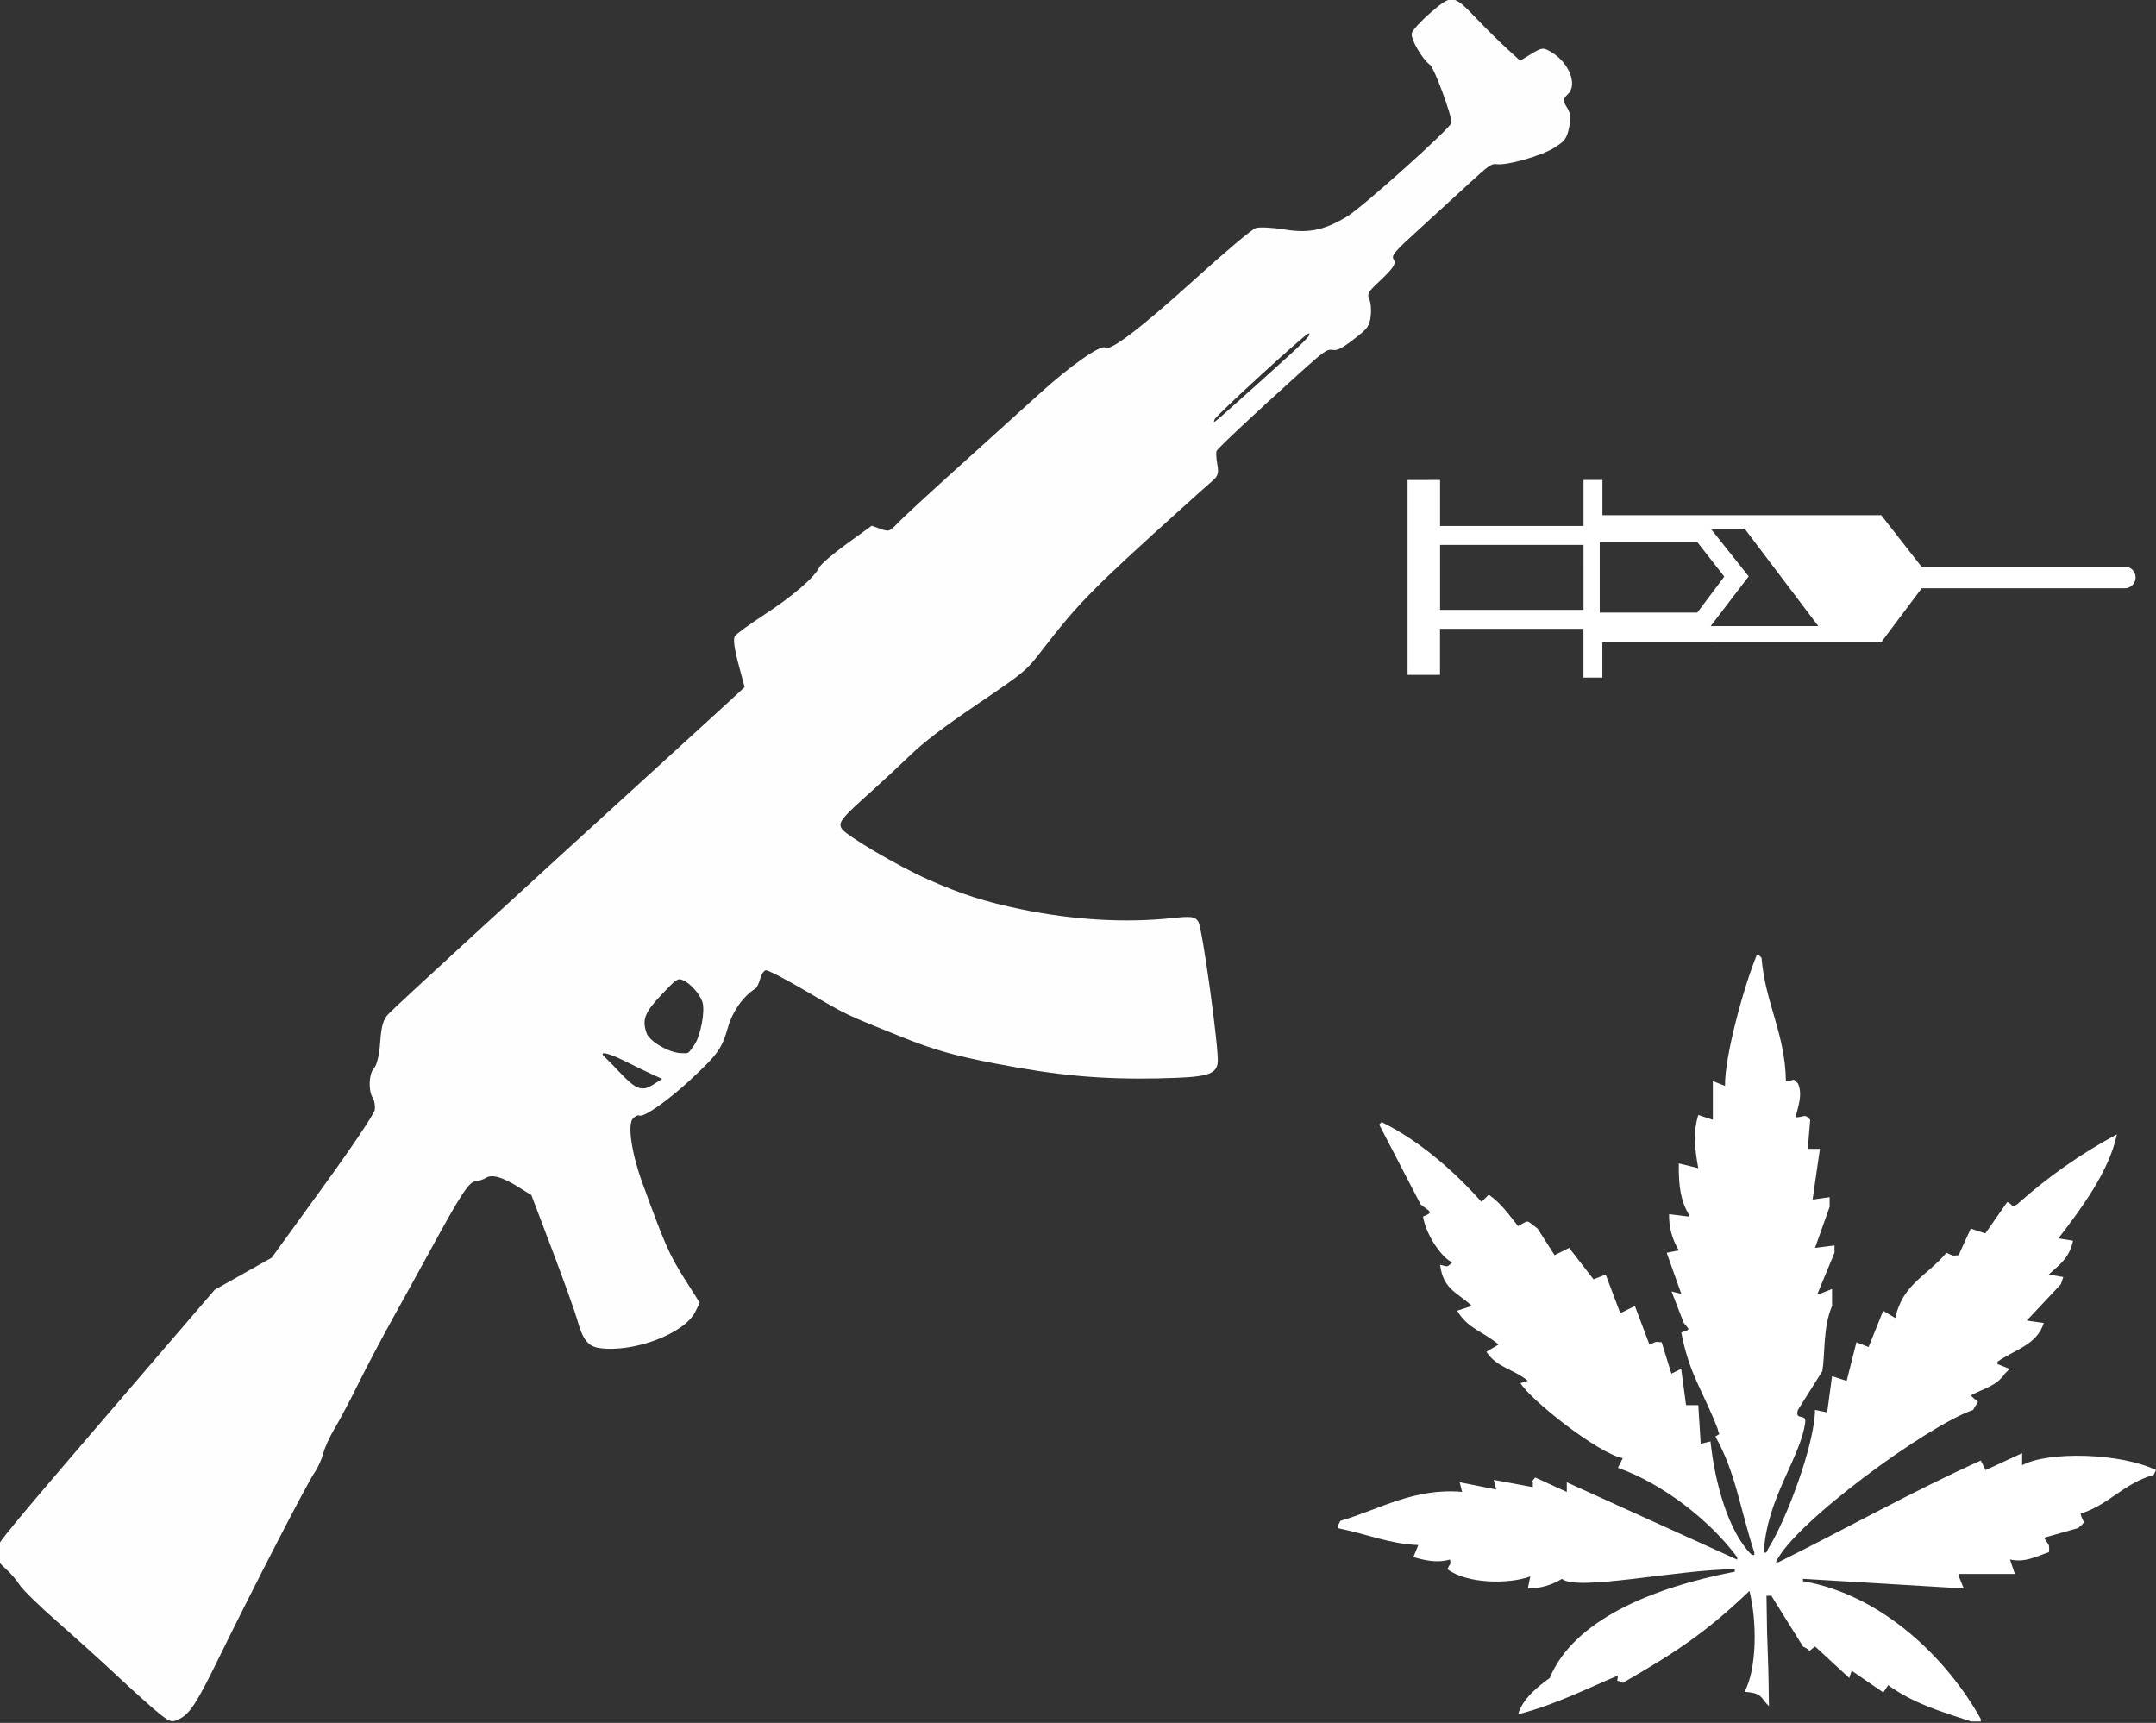 <?xml version="1.0" encoding="UTF-8" standalone="no"?>
<svg
   xmlns:dc="http://purl.org/dc/elements/1.1/"
   xmlns:cc="http://creativecommons.org/ns#"
   xmlns:rdf="http://www.w3.org/1999/02/22-rdf-syntax-ns#"
   xmlns:svg="http://www.w3.org/2000/svg"
   xmlns="http://www.w3.org/2000/svg"
   width="34.418mm"
   height="27.505mm"
   viewBox="0 0 34.418 27.505"
   version="1.1"
   id="svg8">
  <rect x="0" y="0" width="34.418" height="27.505" fill="#333333" stroke="none"/>
  <defs
     id="defs2">
    <style
       id="style2">
      .cls-1 {
        fill-rule: evenodd;
      }
    </style>
    <style
       id="style2-2">
      .cls-1 {
        fill-rule: evenodd;
      }
    </style>
  </defs>
  <g
     id="layer1"
     transform="translate(-47.929,-112.635)">
    <g
       id="g861"
       transform="matrix(0.422,-0.267,0.267,0.422,-21.67,114.33)">
      <path
         style="fill:#fefefe;stroke-width:0.085"
         d="m 132.483,120.602 c -1.612,-0.978 -2.693,-1.808 -4.193,-3.219 -0.969,-0.912 -1.409,-1.404 -2.059,-2.303 -1.154,-1.597 -1.106,-1.519 -1.799,-2.868 -0.344,-0.669 -0.675,-1.236 -0.736,-1.26 -0.061,-0.024 -0.196,0.038 -0.302,0.137 -0.105,0.099 -0.235,0.18 -0.288,0.18 -0.463,0 -1.003,0.22 -1.396,0.569 -0.54,0.48 -0.734,0.56 -1.885,0.778 -0.969,0.184 -1.945,0.232 -2.026,0.1 -0.026,-0.042 -0.128,-0.056 -0.227,-0.03 -0.252,0.066 -0.626,0.906 -0.841,1.887 -0.446,2.035 -0.503,2.409 -0.503,3.309 v 0.924 l -0.275,0.168 c -0.661,0.403 -2.356,0.058 -3.198,-0.65 -0.293,-0.247 -0.321,-0.515 -0.122,-1.171 0.071,-0.233 0.299,-1.258 0.508,-2.277 l 0.379,-1.854 -0.207,-0.432 c -0.267,-0.556 -0.495,-0.813 -0.723,-0.813 -0.1,0 -0.255,-0.039 -0.344,-0.087 -0.181,-0.097 -0.615,0.101 -2.409,1.098 -0.559,0.311 -1.53,0.845 -2.159,1.188 -0.629,0.342 -1.562,0.879 -2.074,1.191 -0.512,0.313 -1.141,0.672 -1.397,0.799 -0.256,0.127 -0.58,0.339 -0.72,0.471 -0.14,0.132 -0.394,0.299 -0.566,0.371 -0.373,0.156 -3.604,2.05 -5.769,3.382 -1.333,0.821 -1.713,0.998 -2.071,0.967 -0.285,-0.024 -0.319,-0.057 -0.461,-0.449 -0.085,-0.233 -0.302,-0.995 -0.483,-1.693 -0.181,-0.699 -0.504,-1.858 -0.717,-2.577 -0.214,-0.719 -0.388,-1.457 -0.388,-1.641 0,-0.184 -0.044,-0.483 -0.099,-0.664 -0.075,-0.252 -0.075,-0.354 0,-0.429 0.054,-0.054 0.099,-0.16 0.099,-0.236 0,-0.142 0.37,-0.263 7.423,-2.419 l 2.893,-0.885 1.044,0.054 1.044,0.054 2.582,-1.03 c 1.517,-0.605 2.643,-1.102 2.731,-1.205 0.082,-0.096 0.148,-0.256 0.148,-0.356 5.1e-4,-0.278 0.309,-0.721 0.543,-0.78 0.127,-0.032 0.368,-0.268 0.609,-0.595 0.308,-0.419 0.467,-0.561 0.702,-0.622 0.308,-0.081 5.504,-1.018 11.776,-2.126 1.886,-0.333 3.433,-0.611 3.437,-0.618 0.004,-0.007 0.109,-0.342 0.233,-0.744 0.141,-0.46 0.28,-0.756 0.373,-0.798 0.082,-0.036 0.605,-0.071 1.164,-0.078 1.065,-0.013 1.999,-0.15 2.287,-0.335 0.096,-0.062 0.598,-0.136 1.152,-0.171 l 0.982,-0.061 0.184,0.234 c 0.179,0.228 0.196,0.232 0.584,0.134 0.22,-0.055 1.39,-0.27 2.6,-0.476 1.211,-0.207 2.753,-0.474 3.427,-0.592 1.298,-0.229 2.505,-0.285 2.56,-0.12 0.063,0.19 1.282,0.083 3.574,-0.313 1.354,-0.234 2.403,-0.377 2.533,-0.344 0.122,0.031 0.457,0.265 0.744,0.521 0.596,0.532 1.073,0.711 1.937,0.727 0.568,0.01 4.292,-0.62 4.403,-0.745 0.129,-0.145 0.478,-1.774 0.415,-1.935 -0.115,-0.295 -0.085,-1.033 0.047,-1.166 0.068,-0.068 0.451,-0.172 0.851,-0.232 0.912,-0.136 0.936,-0.116 1.15,0.948 0.088,0.436 0.227,1.037 0.309,1.336 l 0.149,0.543 0.423,0.007 c 0.396,0.007 0.433,0.026 0.571,0.303 0.294,0.589 0.151,1.324 -0.274,1.409 -0.225,0.045 -0.255,0.086 -0.255,0.345 0,0.222 -0.071,0.365 -0.288,0.582 -0.257,0.257 -0.338,0.288 -0.747,0.288 -0.482,0 -1.6,-0.331 -1.837,-0.543 -0.116,-0.104 -0.253,-0.098 -1.023,0.044 -0.489,0.09 -1.413,0.256 -2.053,0.369 -1.244,0.219 -1.333,0.247 -1.333,0.422 0,0.144 -0.173,0.216 -0.804,0.338 -0.444,0.085 -0.511,0.124 -0.534,0.305 -0.014,0.114 -0.128,0.331 -0.254,0.482 -0.207,0.249 -0.285,0.279 -0.843,0.33 -0.492,0.045 -0.644,0.029 -0.762,-0.075 -0.133,-0.119 -0.256,-0.112 -1.29,0.065 -1.878,0.322 -3.477,0.628 -3.565,0.682 -0.045,0.028 -0.141,0.196 -0.212,0.374 -0.105,0.261 -0.181,0.33 -0.399,0.362 -0.148,0.021 -0.765,0.124 -1.37,0.228 -3.755,0.644 -4.347,0.783 -6.181,1.451 -0.745,0.271 -0.803,0.279 -2.625,0.338 -1.353,0.044 -2.094,0.109 -2.709,0.236 -0.466,0.096 -1.209,0.235 -1.651,0.309 -1.284,0.214 -1.439,0.269 -1.439,0.505 0,0.256 0.885,1.978 1.455,2.83 0.664,0.993 1.166,1.592 2.028,2.423 1.216,1.172 2.565,2.14 3.904,2.801 0.575,0.284 0.656,0.352 0.656,0.551 0,0.243 -1.652,3.867 -1.889,4.143 -0.253,0.295 -0.555,0.201 -1.839,-0.578 z m -13.623,-8.761 c -0.099,-0.151 -0.336,-0.532 -0.526,-0.847 -0.326,-0.539 -0.558,-0.751 -0.465,-0.423 0.023,0.082 0.086,0.377 0.14,0.656 0.141,0.729 0.264,0.889 0.686,0.889 h 0.345 z m 1.627,-0.093 c 0.33,-0.138 0.883,-0.732 0.957,-1.027 0.066,-0.263 -0.014,-0.725 -0.16,-0.925 -0.103,-0.14 -0.145,-0.139 -0.824,0.033 -0.756,0.191 -0.959,0.342 -1.059,0.786 -0.06,0.269 0.263,0.898 0.574,1.116 0.225,0.157 0.18,0.156 0.512,0.017 z m 26.719,-8.265 c 1.839,-0.31 2.129,-0.375 2.036,-0.458 -0.06,-0.054 -3.925,0.638 -4.01,0.718 -0.103,0.097 -0.297,0.123 1.974,-0.26 z"
         id="path871" />
    </g>
    <path
       id="IconGraphic"
       class="cls-1"
       d="m 70.918,120.297 -4e-5,0.735 2.29,9e-5 v -0.735 l 0.302,4e-5 1e-5,0.562 h 4.45 l 0.642,0.821 3.246,7e-5 a 0.173,0.173 0 0 1 0,0.346 l -3.241,-10e-6 -0.648,0.864 -4.45,-3e-5 4e-5,0.562 h -0.302 l -6e-5,-0.778 -2.29,3e-5 -2e-5,0.735 -0.518,1e-5 1e-5,-3.111 z m 4.32,2.333 1.718,1.2e-4 -1.176,-1.555 h -0.541 l 0.606,0.761 z m -1.771,-0.216 1.558,3e-5 0.43,-0.574 -0.43,-0.55 -1.558,-3e-5 z m -2.549,-0.043 2.29,-1e-5 3e-5,-1.037 -2.29,10e-6 z"
       style="fill:#ffffff;fill-rule:evenodd;stroke-width:0.043" />
    <path
       id="IconGraphic-5"
       class="cls-1"
       d="m 79.549,135.95 0.078,0.154 0.583,-0.27 v 0.193 c 0.413,-0.227 1.569,-0.198 2.138,0.077 l -0.039,0.077 c -0.487,0.139 -0.715,0.48 -1.166,0.618 0.037,0.168 0.109,0.103 -0.039,0.231 l -0.544,0.154 c 0.074,0.125 0.09,0.093 0.078,0.231 -0.214,0.07 -0.383,0.171 -0.622,0.116 l 0.078,0.231 h -0.894 v 0.039 l 0.078,0.193 -2.566,-0.154 v 0.038 c 1.28,0.221 2.313,1.255 2.838,2.2 v 0.039 h -0.156 c -0.518,-0.17 -0.928,-0.294 -1.322,-0.579 -0.026,0.039 -0.052,0.077 -0.078,0.116 l -0.505,-0.347 -0.039,0.116 -0.544,-0.502 c -0.154,0.101 -0.018,0.081 -0.194,0 l -0.505,-0.81 h -0.078 c 0.013,1.119 0.026,0.644 0.039,1.763 -0.144,-0.144 -0.096,-0.207 -0.389,-0.231 0.198,-0.367 0.201,-1.122 0.078,-1.609 -0.734,0.701 -1.23,1.009 -2.022,1.467 -0.12,-0.072 -0.088,0.023 -0.078,-0.116 -0.515,0.215 -0.99,0.462 -1.594,0.618 0.074,-0.249 0.315,-0.443 0.505,-0.579 0.382,-0.921 1.62,-1.439 2.955,-1.698 v -0.039 c -0.896,8.4e-4 -2.515,0.358 -2.76,0.154 -0.164,0.1 -0.352,0.154 -0.544,0.154 l 0.039,-0.193 c -0.344,0.127 -1.014,0.118 -1.322,-0.116 0.041,-0.101 0.061,-0.064 0.039,-0.154 -0.206,0.06 -0.401,0.012 -0.583,-0.038 l 0.078,-0.193 c -0.442,-0.015 -0.817,-0.174 -1.283,-0.27 v -0.039 l 0.039,-0.077 c 0.634,-0.187 1.178,-0.529 1.944,-0.463 l -0.039,-0.154 0.583,0.116 -0.039,-0.154 0.622,0.116 c 0.016,-0.147 -0.044,-0.048 0.039,-0.154 l 0.505,0.231 v -0.154 l 2.721,1.235 v -0.038 c -0.435,-0.588 -1.194,-1.179 -1.905,-1.428 l 0.078,-0.154 c -0.399,-0.077 -1.473,-0.93 -1.633,-1.197 l 0.117,-0.038 c -0.223,-0.186 -0.498,-0.211 -0.661,-0.463 l 0.194,-0.116 c -0.243,-0.207 -0.491,-0.251 -0.661,-0.54 l 0.233,-0.077 c -0.221,-0.211 -0.458,-0.259 -0.505,-0.656 0.134,0.028 0.1,0.046 0.194,-0.039 -0.151,-0.059 -0.418,-0.421 -0.467,-0.733 0.186,-0.069 0.105,-0.075 -0.039,-0.193 l -0.661,-1.274 0.039,-0.039 c 0.607,0.295 1.185,0.809 1.594,1.274 l 0.117,-0.116 c 0.204,0.147 0.311,0.306 0.467,0.502 0.187,-0.102 0.12,-0.101 0.311,0.039 l 0.272,0.425 0.233,-0.116 0.389,0.502 0.194,-0.077 0.233,0.618 0.233,-0.116 0.233,0.618 c 0.117,-0.048 0.071,-0.05 0.194,-0.039 l 0.156,0.502 0.156,-0.077 0.078,0.579 h 0.195 l 0.039,0.618 0.156,-0.039 c 0.069,0.652 0.282,1.445 0.661,1.814 h 0.039 v -0.039 c -0.234,-0.721 -0.297,-1.275 -0.622,-1.853 0.102,-0.069 0.053,-0.003 0.039,-0.116 -0.234,-0.613 -0.453,-0.863 -0.583,-1.544 0.149,-0.057 0.138,-0.029 0.039,-0.154 l -0.195,-0.502 0.156,0.039 -0.233,-0.656 0.194,-0.038 c -0.107,-0.174 -0.161,-0.375 -0.156,-0.579 l 0.311,0.039 v -0.039 c -0.119,-0.208 -0.161,-0.424 -0.156,-0.81 l 0.311,0.076 c -0.051,-0.284 -0.09,-0.549 0,-0.849 l 0.233,0.077 v -0.618 l 0.194,0.077 c -0.009,-0.466 0.303,-1.596 0.505,-2.084 h 0.039 l 0.039,0.039 c 0.058,0.723 0.377,1.202 0.389,1.969 0.153,-0.008 0.097,-0.064 0.194,0.039 0.077,0.182 -5.94e-4,0.361 -0.039,0.54 0.171,-0.011 0.137,-0.063 0.233,0.039 l -0.039,0.463 h 0.194 c -0.039,0.27 -0.077,0.54 -0.117,0.81 l 0.272,-0.039 v 0.154 c -0.078,0.219 -0.155,0.437 -0.233,0.656 l 0.311,-0.039 v 0.116 c -0.091,0.219 -0.181,0.438 -0.272,0.656 h 0.039 l 0.194,-0.077 v 0.271 c -0.148,0.351 -0.106,0.737 -0.156,1.042 l -0.389,0.618 c -0.055,0.178 0.134,0.05 0.117,0.193 -0.069,0.562 -0.621,1.222 -0.661,2.084 h 0.039 l 0.039,-0.077 c 0.281,-0.448 0.732,-1.642 0.739,-2.2 l 0.194,0.039 0.078,-0.579 0.233,0.077 0.156,-0.618 0.194,0.077 0.233,-0.579 0.194,0.116 c 0.113,-0.54 0.505,-0.672 0.816,-1.042 0.117,0.048 0.071,0.05 0.194,0.039 0.065,-0.141 0.129,-0.283 0.194,-0.425 l 0.233,0.077 0.35,-0.502 c 0.143,0.071 0.028,0.101 0.156,0.039 0.485,-0.435 1.02,-0.811 1.594,-1.119 -0.123,0.601 -0.605,1.234 -0.933,1.66 l 0.233,0.039 c -0.061,0.28 -0.214,0.38 -0.389,0.54 l 0.233,0.039 c -0.013,0.039 -0.026,0.077 -0.039,0.116 l -0.544,0.579 0.272,0.039 c -0.111,0.352 -0.468,0.426 -0.739,0.618 v 0.038 l 0.194,0.077 -0.078,0.077 c -0.131,0.197 -0.331,0.231 -0.544,0.347 0.15,0.151 0.142,0.036 0.039,0.231 -0.721,0.244 -2.873,1.813 -3.149,2.432 h 0.039 c 1.043,-0.516 2.184,-1.154 3.226,-1.621 z"
       style="fill:#ffffff;fill-rule:evenodd;stroke-width:0.083" />
  </g>
</svg>
